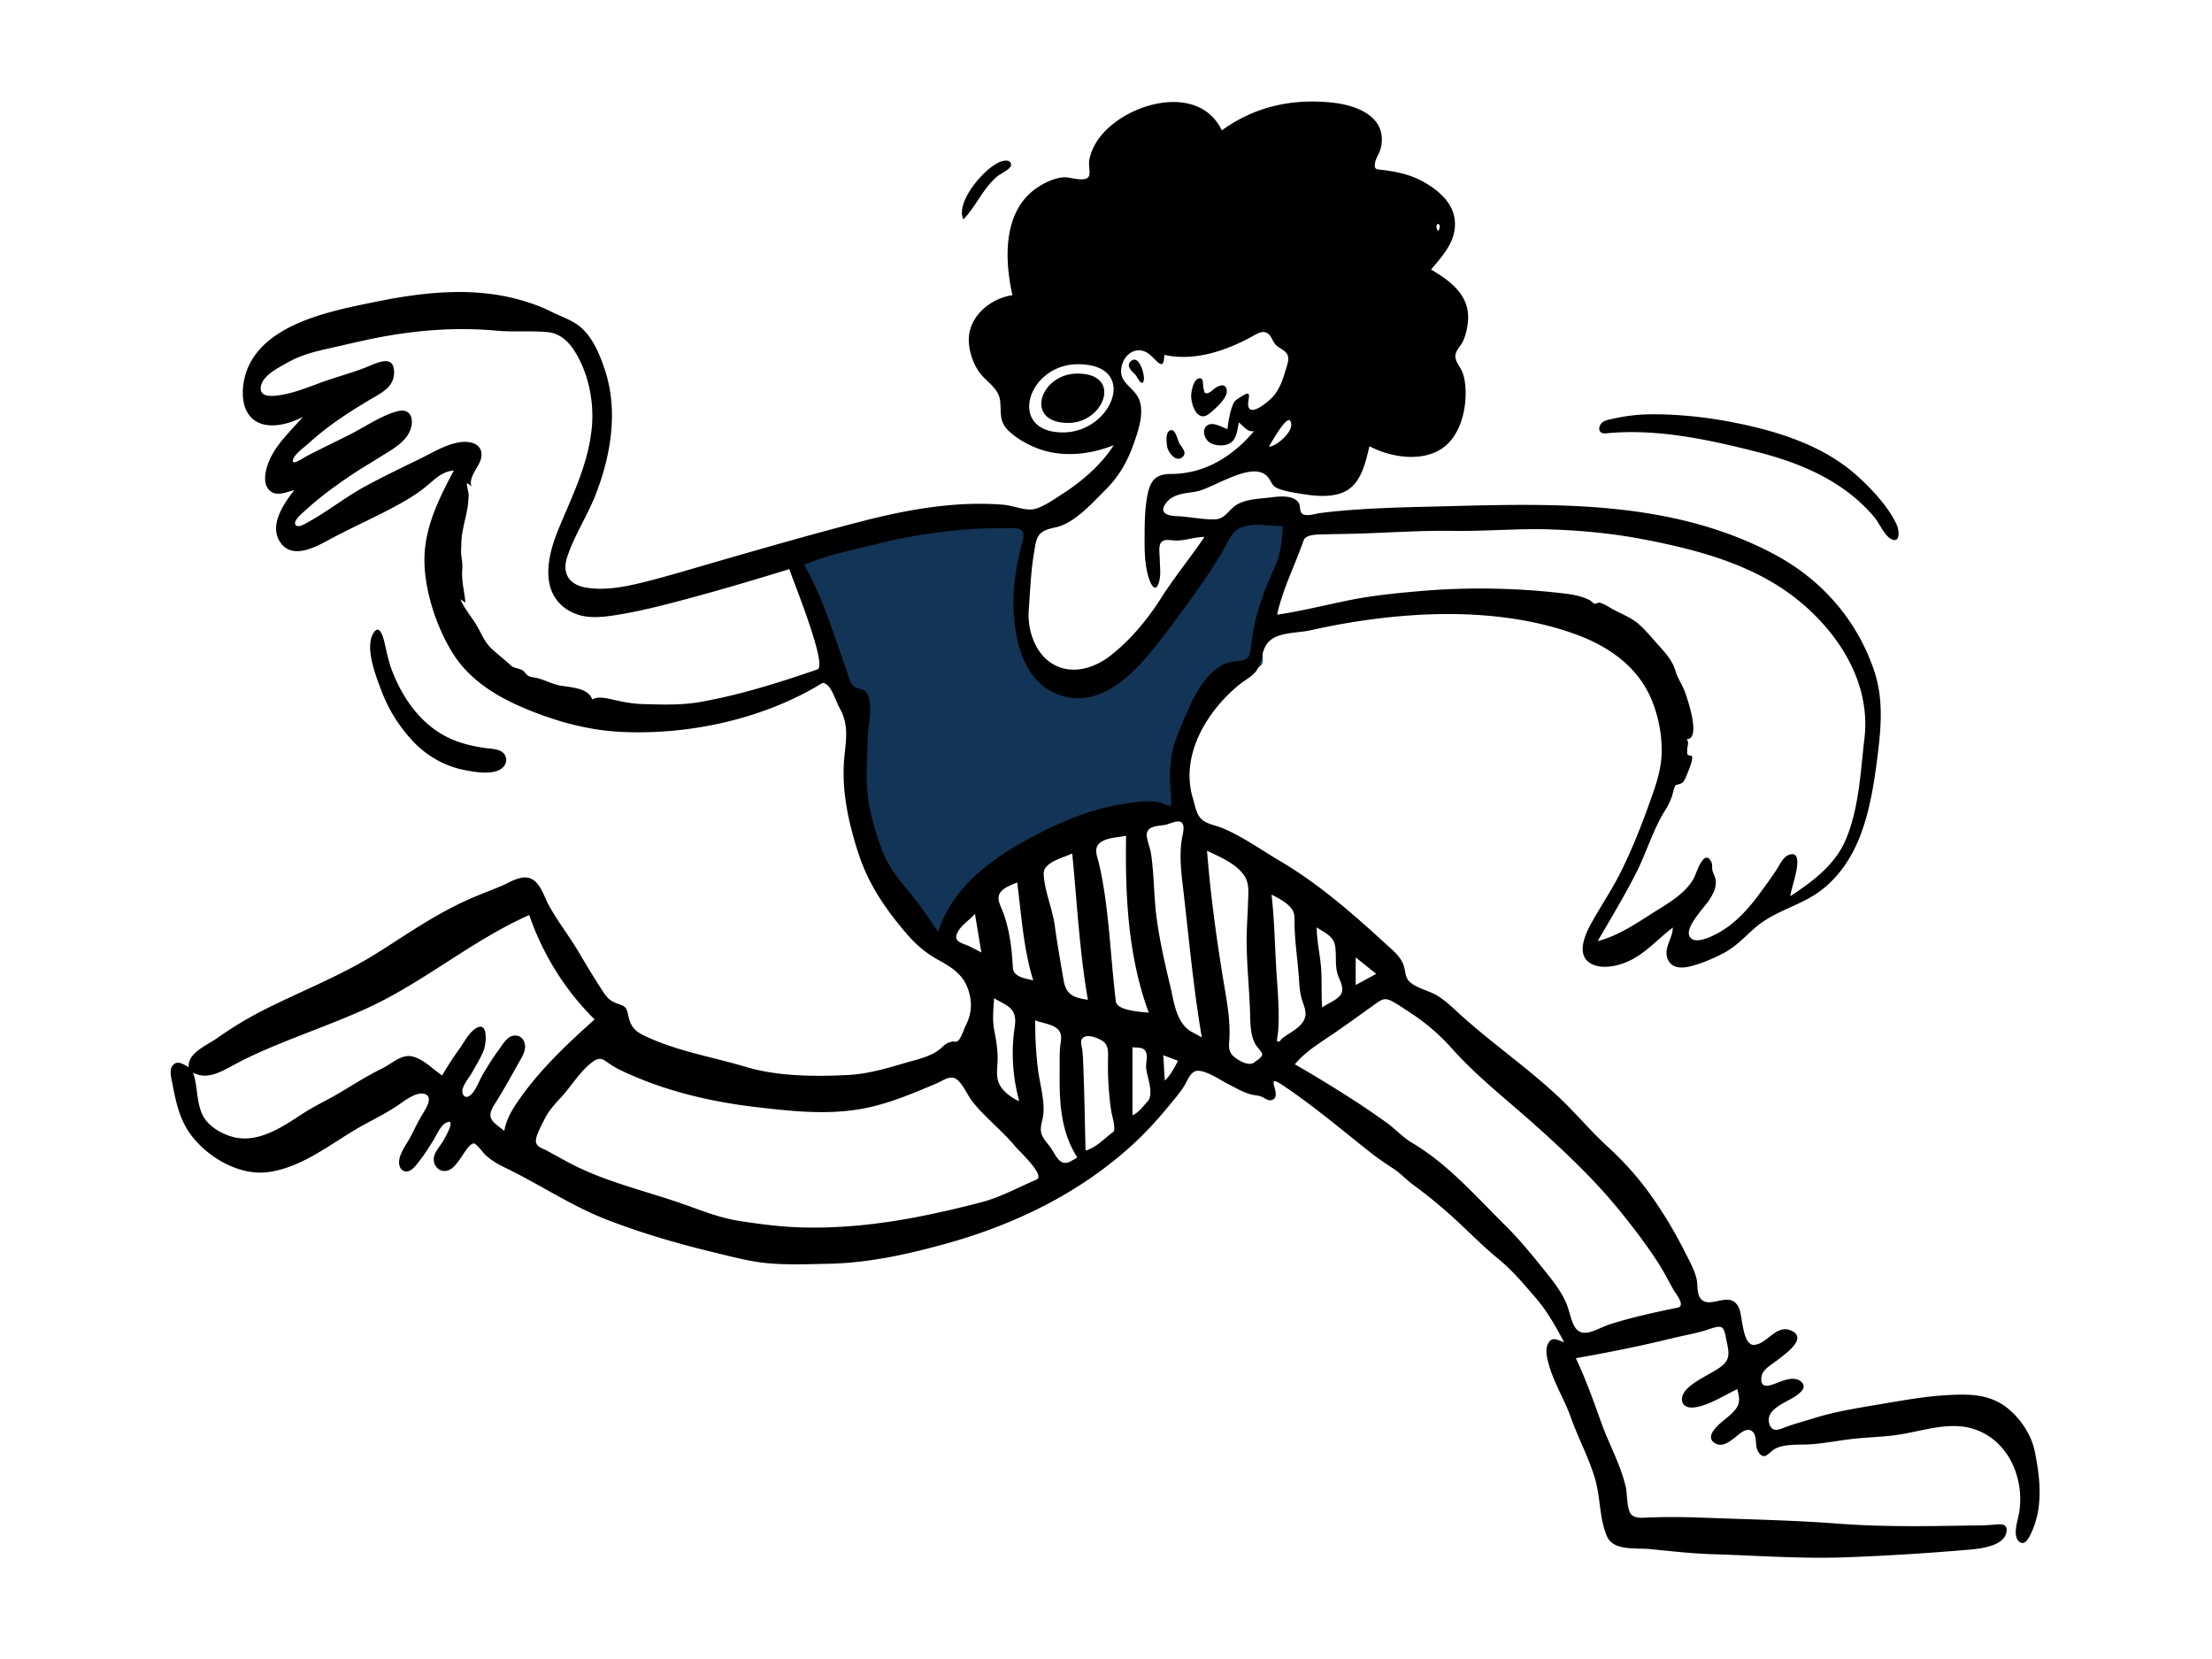 <svg xmlns="http://www.w3.org/2000/svg" viewBox="0 0 1024 768"><g fill="#FFFFFF00" fill-rule="evenodd"><path d="M0 0h1024v768H0z"/><path d="M367.188 255.425l25.561 65.322c3.151 8.052 1.34 17.806 1.621 26.346.57 17.387 1.38 34.674 9.94 50.17 7.99 14.468 17.824 28.064 27.878 41.162 13.646-19.378 34.798-34.53 55.142-45.967 14.016-7.88 29.332-14.883 45.4-17.153 4.994-.706 10.504-1.184 15.458.12-.67-7.662-.794-15.443-.216-23.112.906-12.018 4.045-20.178 13.17-28.203 4.64-4.081 9.64-7.76 14.732-11.254 1.817-1.247 7.17-3.458 8.264-5.401.962-1.707.092-6.624.22-8.643.451-7.074 1.546-14.166 3.62-20.954 3.92-12.833 10.868-24.686 15.21-37.433l-19.398-2.771c-4.378-.626-7.276-2.47-10.083.733-9.722 11.088-18.016 23.859-26.902 35.626-5.859 7.759-11.56 15.556-18.195 22.689-10.602 11.398-29.682 29.853-45.325 15.49-8.033-7.374-9.253-20.04-9.413-30.263-.217-13.917 1.904-27.837 4.316-41.504-23.663-2.254-48.045 1.617-71.25 6-13.34 2.52-26.646 5.438-39.75 9" fill="#123456"/><g fill="#000"><path d="M498.775 172.944c-17.42 0-24.979 23.049-3.982 22.832 16.38-.17 25.02-22.832 3.982-22.832zm-6.668 27.239c-26.147 0-16.557-31.485 6.767-31.568 28.778-.101 16.062 31.564-6.767 31.568zm284.521 405.16c-10.606 2.195-21.26 4.474-31.58 7.796-6.332 2.038-13.512 7.874-16.937-.663-1.419-3.535-1.993-7.281-3.708-10.712-1.974-3.951-4.568-7.574-7.316-11.017-6.258-7.837-12.803-16.08-19.92-23.117-13.817-13.662-26.774-28.73-43.548-38.622-4.31-2.541-7.89-6.614-12.044-9.543-4.465-3.147-8.946-6.266-13.525-9.246a624.446 624.446 0 00-28.625-17.526c4.878-5.914 11.61-9.897 17.856-14.178 6.682-4.581 13.254-9.37 19.848-14.07 2.89-2.06 4.294-2.59 7.517-.82 2.966 1.629 5.87 3.672 8.703 5.526 6.95 4.547 13.127 9.903 18.66 16.094 11.918 13.335 25.863 24.1 39.132 35.998 13.464 12.073 26.88 24.762 38.318 38.805 6.13 7.524 12.165 15.373 17.48 23.498 2.807 4.293 5.19 8.822 7.638 13.322.952 1.75 6.008 7.656 2.051 8.475zm-183.526-124.24c-.324.777-1.05 1.46-1.889.889-.226-.155.416-3.82.451-4.26.254-3.157.303-6.33.255-9.495-.09-5.972-.6-11.926-.986-17.885-.779-12.07-.908-24.188-2.31-36.212 2.994 1.482 7.08 3.634 9.17 6.357 1.715 2.235 1.458 4.189 1.487 6.932.091 8.285 1.386 16.528 1.983 24.784.241 3.334.387 6.662 1.26 9.9.735 2.739 2.402 5.78 1.672 8.682-1.248 4.952-7.58 7.275-11.093 10.308zm16.451-51.792c3.63 2.48 7.784 3.92 8.531 8.738.722 4.666-.27 8.944 1.34 13.527.955 2.718 3 6.044 1.33 8.7-1.743 2.77-6.116 4.184-8.657 6.114-.503-6.045-.078-12.122-.519-18.17-.46-6.323-2.025-12.55-2.025-18.91zm18.047 13.906l9.486 7.613c-3.163 1.722-6.324 3.445-9.486 5.168v-12.781zm-46.884 48.545c-2.332 1.889-6.332-.334-8.33-1.708-3.115-2.141-3.663-4.06-3.366-7.767.735-9.18-.948-18.037-2.46-27.096-3.393-20.33-6.152-40.81-7.795-61.36 5.904 2.837 13.7 6.017 17.392 11.753 2.385 3.704 1.686 8.44 1.572 12.652-.155 5.745-.636 11.48-.624 17.23.024 11.308 1.291 22.61 1.61 33.915.133 4.742.117 9.608 2.385 13.91.511.969 3.151 3.84 3.223 4.634.134 1.479-2.512 2.935-3.607 3.837zm-28.719-13.895c-7.51-3.907-8.452-13.948-10.225-21.291-2.47-10.236-4.845-20.686-6.276-31.124-1.408-10.263-1.149-20.665-2.75-30.912-.353-2.25-2.592-7.246-1.65-9.48 1.192-2.824 5.645-2.751 8.153-3.18 2.296-.394 6.604-2.846 8.086-.777 1.232 1.72.044 5.648-.247 7.492-1.348 8.595 0 17.264.98 25.862 2.507 21.975 4.551 43.954 8.285 65.773-1.45-.79-2.89-1.601-4.356-2.363zm-12.81 22.358c-.22-3.907-.437-7.814-.656-11.72l6.846 2.578c-1.796 3.209-3.4 6.645-6.19 9.142zm-7.974 9.729c-2.129 2.214-4.015 5.118-6.955 6.339v-31.5c2.494.37 5.297-.29 6.318 2.445.78 2.09-.267 5.336.034 7.627.495 3.777 3.736 11.832.603 15.089zm-14.636-46.333c-2.187-17.605-2.827-35.362-5.679-52.89-.645-3.968-1.383-7.817-2.352-11.717-.614-2.465-1.889-5.467-.3-7.782 2.445-3.566 9.307-3.463 13.053-4.348-.45 27.604.844 55.754 10.5 81.91-3.184-.366-14.684-.837-15.222-5.173zm-1.23 60.38c-4.088 2.96-7.788 7.249-12.808 8.629-.313-12.522-.498-25.052-.983-37.568-.113-2.912-.19-5.851-.487-8.752-.126-1.235-.955-3.777-.359-5.017 1.526-3.176 7.123-1.01 9.436.428 3.188 1.98 2.832 5.246 2.782 8.744-.062 4.462.008 8.75.337 13.216.291 3.958.66 7.79 1.357 11.69.233 1.308 2.097 7.636.724 8.63zm-19.619 13.574c-4.958 2.717-6.789-2.468-9.06-5.883-1.56-2.344-4.05-4.57-4.679-7.412-.633-2.86.783-5.753 1.023-8.576.578-6.783-1.62-13.78-2.475-20.465-.97-7.594-1.325-15.297-1.325-22.95 3.746 1.702 10.451 1.77 11.798 6.384.6 2.048-.202 4.69-.325 6.78-.208 3.52-.09 7.074-.134 10.6-.172 13.979.398 27.627 8.167 39.772-.988.597-1.985 1.18-2.99 1.75zm-15.903 8.502c-8.389 3.552-16.456 8.08-25.312 10.418a477.202 477.202 0 01-26.87 6.27c-18.794 3.81-38.1 6.04-57.294 5.428-9.395-.301-18.639-1.537-27.92-2.958-9.4-1.44-17.537-4.823-26.432-7.936-17.29-6.051-35.014-9.974-51.407-18.423-3.956-2.04-7.805-4.27-11.734-6.357-2.087-1.108-4.65-1.584-4.765-4.224-.117-2.735 2.836-7.756 4.007-10.207 1.814-3.795 4.614-6.811 7.454-9.872 4.817-5.19 9.34-12.906 15.182-16.906 3.222-2.206 4.546-.858 7.374 1.108 3.723 2.589 8.167 4.432 12.335 6.199 17.146 7.27 36.635 11.674 55.08 13.826 18.16 2.118 36.114 4.178 54.195-.142 10.234-2.445 19.838-6.557 29.51-10.611 3.198-1.34 6.793-4.286 9.716-1.984 3.13 2.465 4.993 7.553 7.55 10.672 6.12 7.466 13.715 13.275 19.835 20.722 1.485 1.809 13.8 13.155 9.496 14.977zM239.4 510.35c-2.714 4.002-5.158 8.33-5.933 13.17-5.213-4.181-8.77-5.597-4.578-12.204 3.918-6.176 7.401-12.47 10.97-18.864 1.457-2.612 3.62-5.675 3.147-8.842-.539-3.608-3.754-5.228-6.88-3.6-2.222 1.156-3.894 4.212-5.359 6.17-2.64 3.53-4.94 7.28-7.184 11.07-1.666 2.816-3.243 7.376-5.57 9.535-1.568 1.453-3.548 1.53-3.964-1.312-.37-2.527 3.381-6.983 4.5-8.993 1.822-3.277 3.828-6.476 5.26-9.953 1.484-3.603 2.455-15.536-4.7-9.604-2.47 2.047-4.55 6-6.41 8.593a156.892 156.892 0 00-8.024 12.338c-4.369-2.92-8.527-7.532-13.799-8.788-5.01-1.194-9.51 3.353-13.788 5.449-6.659 3.263-12.946 7.22-19.287 11.048-5.659 3.415-11.678 6.089-17.229 9.702-9.656 6.286-21.416 14.568-33.544 10.833-4.805-1.48-10.11-4.524-12.722-8.978-3.528-6.018-2.627-14.038-4.897-20.554 6.43 3.557 13.205-.55 18.875-3.613 6.354-3.434 12.945-6.37 19.613-9.14 13.783-5.724 28.075-10.723 41.64-16.898 26.507-12.068 48.853-31.527 75.451-43.324 6.256 18.14 16.592 34.85 30.287 48.318-13.077 11.702-25.975 23.84-35.875 38.44zm209.391-72.266c-3.549-1.676-7.868-2.027-5.406-6.657 1.75-3.287 5.551-5.575 7.953-8.371l2.961 17.868c-1.833-.951-3.64-1.957-5.508-2.84zm20.091 9.844c-.452-8.906-1.567-18.088-4.85-26.43-.963-2.446-2.613-5.328-1.236-7.872 1.407-2.6 5.547-4.022 8.102-5.108 1.947 15.175 2.885 30.615 7.4 45.323-3.33-.914-9.184-1.36-9.416-5.913zm2.762 61.066l.051.806c-3.417-1.687-7.238-4.296-9.016-7.8-1.864-3.675-.868-7.9-.844-11.83.026-4.535-.747-8.923-1.586-13.36-.948-5.005-.357-9.697-.037-14.73 2.744 1.855 6.867 3.163 8.675 6.118 1.892 3.092.804 7.122.43 10.48-1.112 9.985-.286 20.613 2.327 30.316zm31.975-46.176c-6.596-.925-10.106-2.26-11.266-9.114-1.425-8.416-2.926-16.784-4.078-25.244-1.07-7.857-4.754-16.003-5.12-23.84-.26-5.515 9.005-7.48 13.201-9.532 2.242 22.592 3.357 45.333 7.263 67.73zm-67.37-36.595c-.733 1.682-1.343 3.415-2.009 5.124-4.657-6.912-9.247-13.677-14.67-20.021-5.023-5.878-9.21-11.88-11.784-19.218-2.79-7.953-5.349-16.395-6.19-24.808-.85-8.482-.07-17.183.125-25.687.114-4.941 2.881-17.416-.994-21.442-1.423-1.48-3.672-.978-5.282-2.347-2.206-1.875-2.919-5.718-3.83-8.295-5.744-16.237-10.806-32.966-19.265-48.061 11.281-4.828 24.047-7.254 35.932-10.207 12.48-3.101 25.443-5.016 38.253-6.082a205.86 205.86 0 0118.586-.686c5.036.038 10.074-.804 8.368 5.61-2.579 9.694-4.447 19.624-4.325 29.7.177 14.715 3.944 34.244 18.937 40.95 23.354 10.444 41.774-14.652 53.732-30.562 8.358-11.121 16.418-22.118 23.633-34.055 2.36-3.902 4.375-9.918 8.87-11.865 5.577-2.415 13.622-.741 19.515-.741-.447 7.107-.9 13.058-3.98 19.596a137.987 137.987 0 00-7.44 19.423c-1.922 6.418-2.794 12.41-3.59 18.966-.71 5.825-6.674 3.767-10.938 5.437-10.003 3.918-15.393 15.783-19.35 24.934-2.528 5.847-5.139 11.833-6.217 18.153-1.29 7.56-.36 15.255-.07 22.857-1.726.367-3.618-1.028-5.245-1.413-2.48-.586-5.189-.604-7.717-.44-5.57.366-11.218 1.36-16.653 2.6-11.752 2.683-22.864 7.52-33.507 13.1-17.25 9.045-34.847 21.003-42.895 39.48zM378.404 309.9c-17.64 6.07-35.547 11.73-53.946 15.018-9.049 1.616-18.103 1.27-27.245 1-4.2-.125-7.85-.818-11.922-1.682-3.099-.658-8.268-2.263-11.145-.413-1.676-5.52-10.53-5.622-15.07-6.511-3.695-.723-6.947-2.586-10.576-3.461-1.362-.328-2.689-.272-3.894-.96-1.157-.66-1.81-2.16-3.014-2.744-1.73-.84-3.83-.896-5.106-2.092-2.956-2.771-6.263-5.238-9.19-8.054-2.956-2.841-4.358-6.513-6.374-10.037-2.356-4.122-6.015-8.178-7.752-12.565a154.54 154.54 0 012.275 1.592c-.413-5.16-1.828-9.697-1.469-15.045.178-2.64-.09-4.331-.424-6.827-.255-1.906-.007-3.475.021-5.61.076-5.698 1.958-10.915 2.853-16.48.298-1.847.455-3.83.536-5.66.073-1.67-.967-3.894-.77-5.695a8.493 8.493 0 012.111 1.516c-1.754-4.29 3.877-9.39 4.501-13.484.94-6.16-4.925-7.721-9.883-6.984-6.673.992-12.837 4.935-18.81 7.82-8.178 3.952-16.312 7.922-24.326 12.2-9.4 5.02-17.609 11.677-26.863 16.8-1.172.649-5.487 3.45-6.269 1.114-.694-2.072 4.127-5.823 5.298-6.901 6.014-5.538 12.76-10.445 19.507-15.05 4.661-3.182 9.545-6.027 14.317-9.037 5.127-3.234 12.313-6.882 14.325-13.061 1.656-5.084-.267-9.704-5.999-8.244-7.418 1.89-14.847 7.088-21.657 10.54-6.803 3.452-13.71 6.713-20.47 10.244-1.509.787-7.298 4.859-6.323 1.606.788-2.631 5.34-5.805 7.302-7.603 2.907-2.665 5.97-5.156 9.124-7.523 6.666-5.003 13.75-9.433 20.942-13.63 4.412-2.574 9.162-5.29 9.396-11.015.4-9.821-8.518-4.61-13.663-2.661-6.883 2.604-14.015 4.479-20.915 7.04-6.29 2.334-12.644 4.869-19.352 5.722-3.432.437-8.538.568-7.712-4.225.887-5.136 8.222-8.663 12.23-10.954 6.856-3.921 13.883-5.414 21.498-7.123 8.291-1.861 16.468-3.864 24.853-5.306 16.99-2.923 33.343-3.956 50.507-2.395 7.867.715 15.862-.051 23.642.669 5.173.478 9.055 3.698 11.867 7.864 6.851 10.154 9.728 23.999 8.627 35.997-1.597 17.382-9.18 32.032-15.663 47.859-4.93 12.039-8.61 28.767 4.613 36.966 6.244 3.872 13.294 3.602 20.287 2.584 9.435-1.374 18.73-3.56 27.948-5.957 18.218-4.74 36.257-10.063 54.243-15.61.792 3.135 17.97 44.73 12.98 46.448zm97.83-27.405c.666-9.316.998-18.504 2.637-27.72.534-3 .773-6.331 3.388-8.315 2.584-1.961 6.421-2.024 9.362-3.234 7.808-3.214 14.19-10.6 20.092-16.418 6.094-6.008 10.054-12.853 12.927-20.88 2.3-6.42 5.945-16.558 1.69-22.872-3.315-4.915-8.716-6.641-7.016-13.721 1.454-6.052 7.473-9.46 12.7-5.387 3.267 2.544 6.938 8.723 6.938.323 13.93 3.084 28.325-1.79 40.496-8.4 2.38-1.293 5.296-3.345 7.715-1.308 1.598 1.346 2.118 3.997 3.87 5.49 1.828 1.562 4.7 2.429 5.264 5.04.436 2.014-.834 5.15-1.378 7.01-1.385 4.743-3.252 9.59-7.045 12.908-1.642 1.436-7.278 6.293-9.39 4.238-2.44-2.373 2.854-10.068-3.873-5.662-2.407 1.577-3.153 1.653-4.179 4.533-1.205 3.383-1.754 6.974-2.232 10.516-2.615-.855-6.768-3.638-9.44-1.615-2.532 1.917-1.196 5.928.887 7.595 2.138 1.71 6.495 2.03 8.995.93 3.997-1.758 4.016-6.254 4.87-9.947 2.258 1.637 3.77 4.54 7.014 3.984-9.862 11.693-22.848 19.79-38.272 19.817-6.974.012-9.608 2.693-10.999 9.492-1.42 6.945-1.38 14.517-1.39 21.562-.008 5.749.201 11.632 1.957 17.156 1.163 3.66 3.432 7.228 4.867 1.24.772-3.213.224-6.904.192-10.193-.018-2.068-.714-5.844.64-7.546 1.502-1.892 4.99-.85 7.082-.87 4.392-.041 8.595-1.681 12.99-1.681-6.494 9.566-13.85 18.51-20.067 28.269-6.356 9.979-14.082 19.352-23.445 26.678-7.822 6.12-18.712 9.279-27.592 3.318-7.618-5.113-10.885-15.521-10.255-24.33zM597.25 194.81c2.836 4.046-6.315 12.01-9.825 11.95.896-1.441 8.051-14.481 9.825-11.95zm6.233 55.388c1.041-2.991 6.925-2.744 9.367-2.824 5.325-.175 10.66-.188 15.99-.352 14.571-.446 29.133-1.498 43.718-1.265 15.098.24 30.21-1.195 45.281-.67 14.32.498 28.585 1.83 42.661 4.527 25.79 4.942 52.598 11.988 73.211 29.304 18.515 15.553 32.311 38.06 29.392 62.938-1.8 15.34-2.455 31.452-8.266 45.954-4.939 12.325-15.306 19.962-26.013 27.06-.14-2.953 7.728-22.074-.67-19.15-2.709.943-4.28 4.672-5.757 6.908-2.59 3.922-5.365 7.762-8.174 11.532-5.097 6.844-10.949 13.316-18.468 17.546-2.912 1.639-12.177 6.46-13.824 1.172-1.364-4.381 7.482-13.253 9.565-16.606 1.846-2.973 3.324-5.844 2.63-9.383-.268-1.363-1.09-2.616-1.397-3.98-.248-1.104.04-2.794-.459-3.802-3.34-6.744-6.9 4.937-7.956 7.045-3.654 7.297-12.163 12.047-18.783 16.23-8.234 5.205-16.38 10.843-25.94 13.303 5.982-10.244 12.097-20.422 17.53-30.975 5.058-9.826 8.256-21.195 14.166-30.312.998-1.54 1.676-3.208 2.467-5.053.493-1.15 1.234-5.064 1.886-5.75.37-.39 2.438-.538 3.25-1.327 1-.97 1.56-2.507 2.068-3.77.603-1.5 2.914-6.721 2.307-8.42-.127-.354-1.779-.2-2.065-.855-.336-.768-.092-1.328-.127-2.111-.079-1.806 1.064-3.17-.286-4.897 6.826 0 .465-18.356-.702-21.693-1.297-3.71-3.47-6.373-4.472-9.991-1.22-4.414-4.615-8.283-7.645-11.616-3.03-3.335-6.194-7.312-9.605-10.214-3.533-3.006-8.303-4.707-12.317-6.983-1.79-1.015-3.705-2.363-5.76-2.775-.667.198-1.33.405-1.993.619a7.748 7.748 0 01-2.054-1.557c-3.838-1.995-7.598-2.714-11.918-3.236-21.349-2.58-44.232-3.045-65.665-1.234-11.136.94-22.457 2.012-33.425 4.196-11.358 2.262-22.533 5.15-34.016 6.814 2.593-11.94 8.27-22.871 12.268-34.347zm61.79-146.471c1.97-.262 1.142 2.423.506 3.23-.828-.95-.997-2.027-.507-3.23zm276.602 567.822c-1.613-7.77-7.146-15.782-13.524-20.427-7.87-5.733-16.757-5.798-26.004-5.331-10.598.536-20.89 2.386-31.328 4.16-10.607 1.805-21.045 3.357-31.339 6.585-4.124 1.293-8.315 2.382-12.382 3.84-3.033 1.088-6.539 3.174-8.057-.787-2.76-7.197 7.857-10.325 12.084-13.361 2.302-1.654 5.361-4.044 2.473-6.605-3.414-3.026-9.2-.115-12.682 1.138-3.213 1.157-6.473 1.558-5.656-3.575.543-3.41 4.968-5.62 7.444-7.61 3.046-2.45 13.74-9.663 6.88-13.32-7.304-3.892-11.404 5.819-17.643 6.319-5.492.44-5.457-13.067-6.993-16.766-3.878-9.343-13.588.88-17.95-4.754-1.799-2.323-1.178-6.504-1.85-9.227-1.106-4.484-3.67-8.884-5.742-12.993a198.33 198.33 0 00-15.81-26.104c-5.92-8.27-12.479-15.381-19.943-22.258-7.486-6.897-14.01-14.734-21.373-21.756-14.655-13.977-31.545-25.48-46.562-39.114-3.466-3.148-6.77-6.43-10.818-8.845-3.716-2.216-9.86-3.411-12.82-6.564-1.926-2.05-1.609-4.931-2.544-7.453-1.582-4.273-5.384-7.166-8.639-10.153-15.134-13.885-30.968-27.68-48.739-38.121-8.619-5.065-17.35-11.37-26.598-15.182-2.988-1.233-7.028-1.743-9.487-4-2.577-2.366-3.063-6.501-4.038-9.7-6.047-19.835 6.41-40.377 21.531-52.702 2.69-2.192 6.567-4.001 8.296-7.07 1.894-3.362 1.984-7.675 4.005-11.093 3.743-6.331 13.927-5.458 20.357-6.896 38.826-8.686 84.904-12.05 122.961 1.807 15.992 5.822 29.728 15.622 35.845 31.943 2.761 7.366 4.214 15.355 3.984 23.228-.255 8.772-3.466 16.91-6.403 25.08-3.53 9.824-7.482 19.503-12.057 28.89-4.128 8.473-9.36 16.1-13.919 24.299-2.83 5.093-7.32 14.484-.843 18.699 5.166 3.36 13.367 1.396 18.463-1.062 7.622-3.677 13.258-10.277 19.93-15.303.028 4.98-4.4 9.44-2.383 14.478 2.004 5.005 7.443 4.356 11.74 3.135 4.907-1.395 9.994-3.561 14.484-5.968 5.674-3.041 9.755-7.704 14.575-11.84 8.468-7.265 19.72-9.7 28.79-15.998 9.373-6.511 15.85-16.367 19.801-26.941 4.576-12.247 6.447-25.38 8.024-38.293 1.56-12.776 2.323-25.37-1.908-37.742-8.046-23.532-24.373-42.088-46.317-53.727-46.305-24.561-98.61-23.556-149.467-22.208-13.938.37-27.889.557-41.807 1.47-6.398.42-12.81.942-19.165 1.804-1.938.263-6.276 1.745-8.003.157-1.332-1.224-.55-3.8-1.759-5.277-2.874-3.512-9.286-2.61-13.114-2.141-4.835.589-10.53.693-14.877 3.049-4.179 2.265-5.633 7.01-10.812 7.08-5.759.079-11.777-1.29-17.579-1.51-4.564-.173-8.615-1.745-4.243-6.744 3.333-3.812 8.916-3.79 13.448-4.652 8.38-1.595 27.427-15.606 33.703-5.891 1.723 2.666 1.6 3.633 4.911 4.799 3.061 1.079 6.536 1.603 9.743 2.129 5.967.978 12.906 1.765 18.744-.317 9.074-3.237 10.95-13.431 13.068-21.68 9.691 5.148 24.325 7.539 33.894.809 8.041-5.656 10.933-17.513 10.586-26.82-.103-2.768-.47-5.607-1.455-8.212-.913-2.415-3.375-4.926-3.284-7.612.08-2.34 2.287-4.371 3.3-6.332 1.503-2.91 2.225-6.366 2.523-9.61 1.09-11.91-7.809-18.554-17.059-24.033 5.433-6.468 11.508-12.923 11.034-21.984-.44-8.455-7.123-14.34-14.014-18.305-6.163-3.547-12.38-4.92-19.295-5.78-3.013-.375-4.165-.066-3.684-3.174.381-2.468 2.155-4.661 2.702-7.104 3.187-14.235-10.88-19.653-22.265-20.893-18.746-2.042-36.127 1.775-51.354 12.837-11.127-23.43-48.23-11.87-58.57 6.288-1.358 2.38-2.359 4.968-2.827 7.674-.312 1.81.668 6.08-.236 7.457-1.762 2.683-8.784.143-11.259.27-4.534.234-9.39 2.584-13.052 5.148-15.473 10.836-14.69 33.1-10.975 49.456-9.946 1.349-19.998 9.576-20.199 20.153-.102 5.308 1.822 11.296 4.927 15.587 3.178 4.394 8.976 7.33 9.571 13.172.625 6.146-.672 9.75 4.466 14.385 3.766 3.398 8.748 6.143 13.506 7.864 11.137 4.028 23.81 2.6 34.63-1.745-5.5 8.68-14.299 16.419-22.87 21.99-3.844 2.5-8.363 5.713-12.695 7.268-4.7 1.688-10.52-1.257-15.38-1.664-21.836-1.827-44.32 2.146-65.334 7.572-22.742 5.872-45.224 12.323-67.796 18.847-11.175 3.23-22.332 6.642-33.622 9.45-8.477 2.11-17.92 3.965-26.68 2.47-7.468-1.274-11.13-6.31-8.725-13.866 3.17-9.953 9.355-19.235 13.188-29.011 7.09-18.083 10.603-38.858 4.403-57.685-2.51-7.624-6.084-16.475-12.92-21.223-3.614-2.51-8.137-3.99-12.058-5.973-4.982-2.52-10.336-4.344-15.725-5.78-21.65-5.764-44.493-3.07-66.116 1.372-19.53 4.012-49.873 9.7-58.596 30.629-2.983 7.156-4.067 19.253 3.35 24.245 6.382 4.295 16.018 1.516 22.226-1.727-6.05 6.959-13.563 13.593-16.482 22.626-1.027 3.18-1.818 7.569.257 10.517 3.016 4.284 8.144 1.765 12.195.76-4.752 6.129-11.595 15.9-6.744 23.734 5.367 8.666 16.186 2.857 22.865-.762 9.91-5.37 20.244-9.896 30.173-15.233 5.32-2.858 10.535-5.891 15.174-9.781 3.841-3.221 7.1-6.64 12.4-7.03-6.918 13.06-13.737 26.642-13.61 41.785.117 14.1 5.653 30.864 13.133 42.806 7.827 12.495 20.463 20.187 33.798 25.713 14.521 6.018 29.333 10.08 45.106 10.734 30.746 1.273 63.891-5.888 90.424-21.608 1.985-1.176 2.056-1.587 3.914-.225 2.381 1.744 4.292 8.027 5.781 10.664 4.365 7.734 3.075 14.236 2.25 22.714-1.464 15.058 1.827 30.272 6.46 44.527 4.626 14.245 12.317 25.52 21.947 36.85 4.321 5.083 8.814 9.096 14.651 12.357 6.347 3.547 11.758 6.637 14.221 13.856 2.052 6.018 1.72 11.16-1.134 16.826-.738 1.465-2.154 5.946-3.506 6.967-1.288.974-1.629.103-2.823.42-2.179.578-2.8.9-4.562 2.572-4.71 4.47-11.68 5.653-17.782 7.477-8.393 2.51-17.032 4.948-25.822 5.392-15.14.766-32.44.678-47.016-3.684-14.68-4.394-29.894-6.922-44.018-13.06-6.422-2.791-9.382-4.22-10.745-11.208-.724-3.708-1.76-3.998-4.868-5.064-3.568-1.226-4.997-2.912-7.1-6.156-3.763-5.802-7.346-11.693-10.843-17.657-4.38-7.47-9.863-14.326-13.985-21.924-2.464-4.54-4.335-12.522-10.752-12.7-3.809-.105-7.958 2.665-11.38 4.074-4.172 1.718-8.378 3.352-12.54 5.092-16.026 6.7-30.336 16.764-44.98 25.992-15.983 10.07-34.262 17.19-51.184 25.674a176.06 176.06 0 00-22.653 13.597c-4.667 3.292-13.778 6.885-13.096 13.425-2.309-1.261-5.198-3.462-7.407-.841-1.824 2.163-.573 6.14-.114 8.602 1.51 8.096 3.304 16.345 8.238 23.132 7.815 10.75 22.71 19.567 36.283 17.63 16.592-2.365 29.9-14.167 44.157-21.92 5.208-2.832 10.436-5.47 15.37-8.757 2.906-1.937 8.026-6.115 11.845-5.612 5.826.767.955 7.66-.64 10.347-1.69 2.846-3.1 5.845-4.609 8.792-1.69 3.3-4.502 6.987-5.47 10.564-.614 2.264-.315 5.698 2.503 6.264 2.866.577 5.32-3.134 6.773-4.973 2.396-3.032 4.391-6.35 6.448-9.614 1.365-2.167 3.05-6.298 5.355-7.653 5.971-3.51-.559 7.743-1.63 9.279-1.346 1.929-3.296 4.257-3.62 6.638-.48 3.504 2.374 6.886 6.042 6.047 2.826-.646 4.732-3.59 6.322-5.76 1.022-1.392 4.076-6.828 6.056-6.88 1.224-.031 4.314 4.222 5.268 5.144 2.774 2.68 6.062 4.51 9.511 6.18 15.97 7.738 30.49 17.648 47.147 24.078 15.915 6.144 32.51 10.985 49.073 14.977 8.736 2.105 16.902 4.4 25.91 5.142 9.115.749 18.1.374 27.225.186 18.621-.386 36.17-4.25 54.06-9.18 31.771-8.755 61.622-23.124 86.213-45.374 6.356-5.75 12.11-12.064 17.55-18.677 2.362-2.872 4.837-5.717 6.837-8.856 1.337-2.1 2.552-5.696 4.906-6.895 3.627-1.848 11.988 4 15.26 5.622 3.581 1.776 7.247 4.096 11.15 5.023 1.467.348 2.895.378 4.332.877 1.434.499 3.126 2.074 4.762 1.722 6.091-1.313-3.894-13.044 5.041-7.102 14.272 9.49 27.615 20.839 41.068 31.446 3.367 2.655 6.82 4.989 10.42 7.316 3.37 2.179 5.952 5.147 9.177 7.505a225.367 225.367 0 0120.143 16.614c6.364 5.888 12.466 12.117 19.19 17.599 6.591 5.374 11.727 11.579 17.275 17.983 5.413 6.248 9.453 13.432 13.295 20.71-3.213-1.12-5.909-3.031-7.675 1.157-1.139 2.695-.166 6.392.568 9.074 2.356 8.599 7.301 16.317 10.273 24.707 3.384 9.558 8.384 18.733 11.201 28.458 2.492 8.604 1.905 18.129 5.47 26.467 2.925 6.846 13.583 5.26 19.738 5.873 9.84.978 19.564 2.085 29.458 2.392 20.584.637 41.434 2.196 62.017 1.402 18.721-.723 37.4-1.872 56.06-3.482 5.106-.441 16.471-1.464 17.646-8.17.76-4.33-3.09-3.68-6.009-3.41-4.156.386-8.358.324-12.529.395-19.98.342-39.6.616-59.543-.905-20.395-1.555-40.776-1.941-61.184-2.7-9.198-.341-18.134-.504-27.305-.087-2.738.124-6.102.453-7.634-2.2-1.538-2.663-1.324-8.998-2.019-11.997-2.422-10.432-7.739-19.673-11.315-29.696-3.606-10.112-7.198-20.187-11.803-29.901 14.76-2.593 29.497-5.513 44.05-9.098 5.922-1.46 12.174-2.436 17.923-4.42 6.355-2.192 6.497-.994 7.708 5.014 1.055 5.235 2.257 8.96-2.528 12.447-4.969 3.62-11.052 5.79-15.53 10.089-4.09 3.926-3.267 9.55 3.301 8.738 6.498-.803 13.947-5.7 19.833-8.43.822 3.56 1.59 6.098-.714 9.173-2.44 3.256-6.158 5.335-8.91 8.288-2.033 2.179-4.166 5.375-.826 7.487 3.435 2.172 6.865-.666 9.434-2.63 1.945-1.486 5.151-4.77 7.74-2.927 2.693 1.917 1.267 6.776 2.858 9.392 2.688 4.419 4.546 1.149 7.165-.72 4.214-3.006 12.808-2.17 17.828-2.586 6.024-.5 11.901-1.61 17.886-2.348 7.131-.88 14.315-.923 21.438-1.94 10.928-1.56 22.926-6.008 33.892-3.217 17.097 4.352 25.386 22.699 22.673 39.235-.534 3.259-3.168 10.45-.132 13.243 2.85 2.622 4.898-2.084 5.933-4.336 5.418-11.794 3.908-25.353 1.356-37.653z"/><path d="M743.397 200.623c23.49-2.386 47.806 2.912 70.466 8.696 20.344 5.192 40.124 13.733 53.88 30.176 2.163 2.586 4.575 8.258 7.504 9.92 4.491 2.553 4.01-3.72 2.886-6.267-3.627-8.226-11.738-16.887-18.324-22.813-15.69-14.117-36.627-20.663-56.937-24.702-12.34-2.454-25.03-3.831-37.618-3.851a83.857 83.857 0 00-18.657 2.074c-1.948.442-4.779.845-5.8 2.868-1.148 2.273-.125 4.175 2.6 3.899M191.678 343.664c6.338 6.61 14.834 11.256 23.84 12.916 4.697.865 11.954 2.17 16.282-.536 2.188-1.367 3.344-4.038 1.938-6.506-1.67-2.933-6.048-2.823-8.916-3.227-10.599-1.489-19.304-4.387-27.388-11.643-7.42-6.659-12.45-15.165-16.023-24.407-1.663-4.306-2.392-8.687-3.5-13.136-.627-2.518-2.276-8.402-4.995-4.124-4.254 6.694 1.221 20.284 3.656 26.757 3.371 8.966 8.477 16.991 15.106 23.906M445.992 101.547c6.033-6.208 9.019-14.435 15.903-20.074 1.284-1.05 6.213-3.258 6.156-5.166-.075-2.51-2.985-2.076-4.496-1.586-7.435 2.41-21.531 18.886-17.563 26.826M559.895 191.433c2.468-1.995 8.438-7.115 8.031-10.692-.38-3.354-3.143-2.509-5.306-1.16-.93.581-3.06 3.021-4.455 2.382-1.419-.649-.338-.423-.888-1.634-.765-1.688.486-6.3-2.779-4.979-1.94.786-2.907 5.38-3.04 7.146-.338 4.426 2.72 13.562 8.437 8.937M540.313 206.75c.42 2.575 4.018 7.513 7.067 4.874 2.437-2.108-.427-4.524-1.494-6.557-.69-1.318-1.622-6.013-3.563-5.935-3.032.121-2.316 5.743-2.01 7.618M529.437 176.358c.758-2.518-2.038-12.27-5.727-9.313-3.012 2.416.637 4.944 2.022 6.596.675.806 2.852 5.557 3.705 2.717"/></g></g></svg>